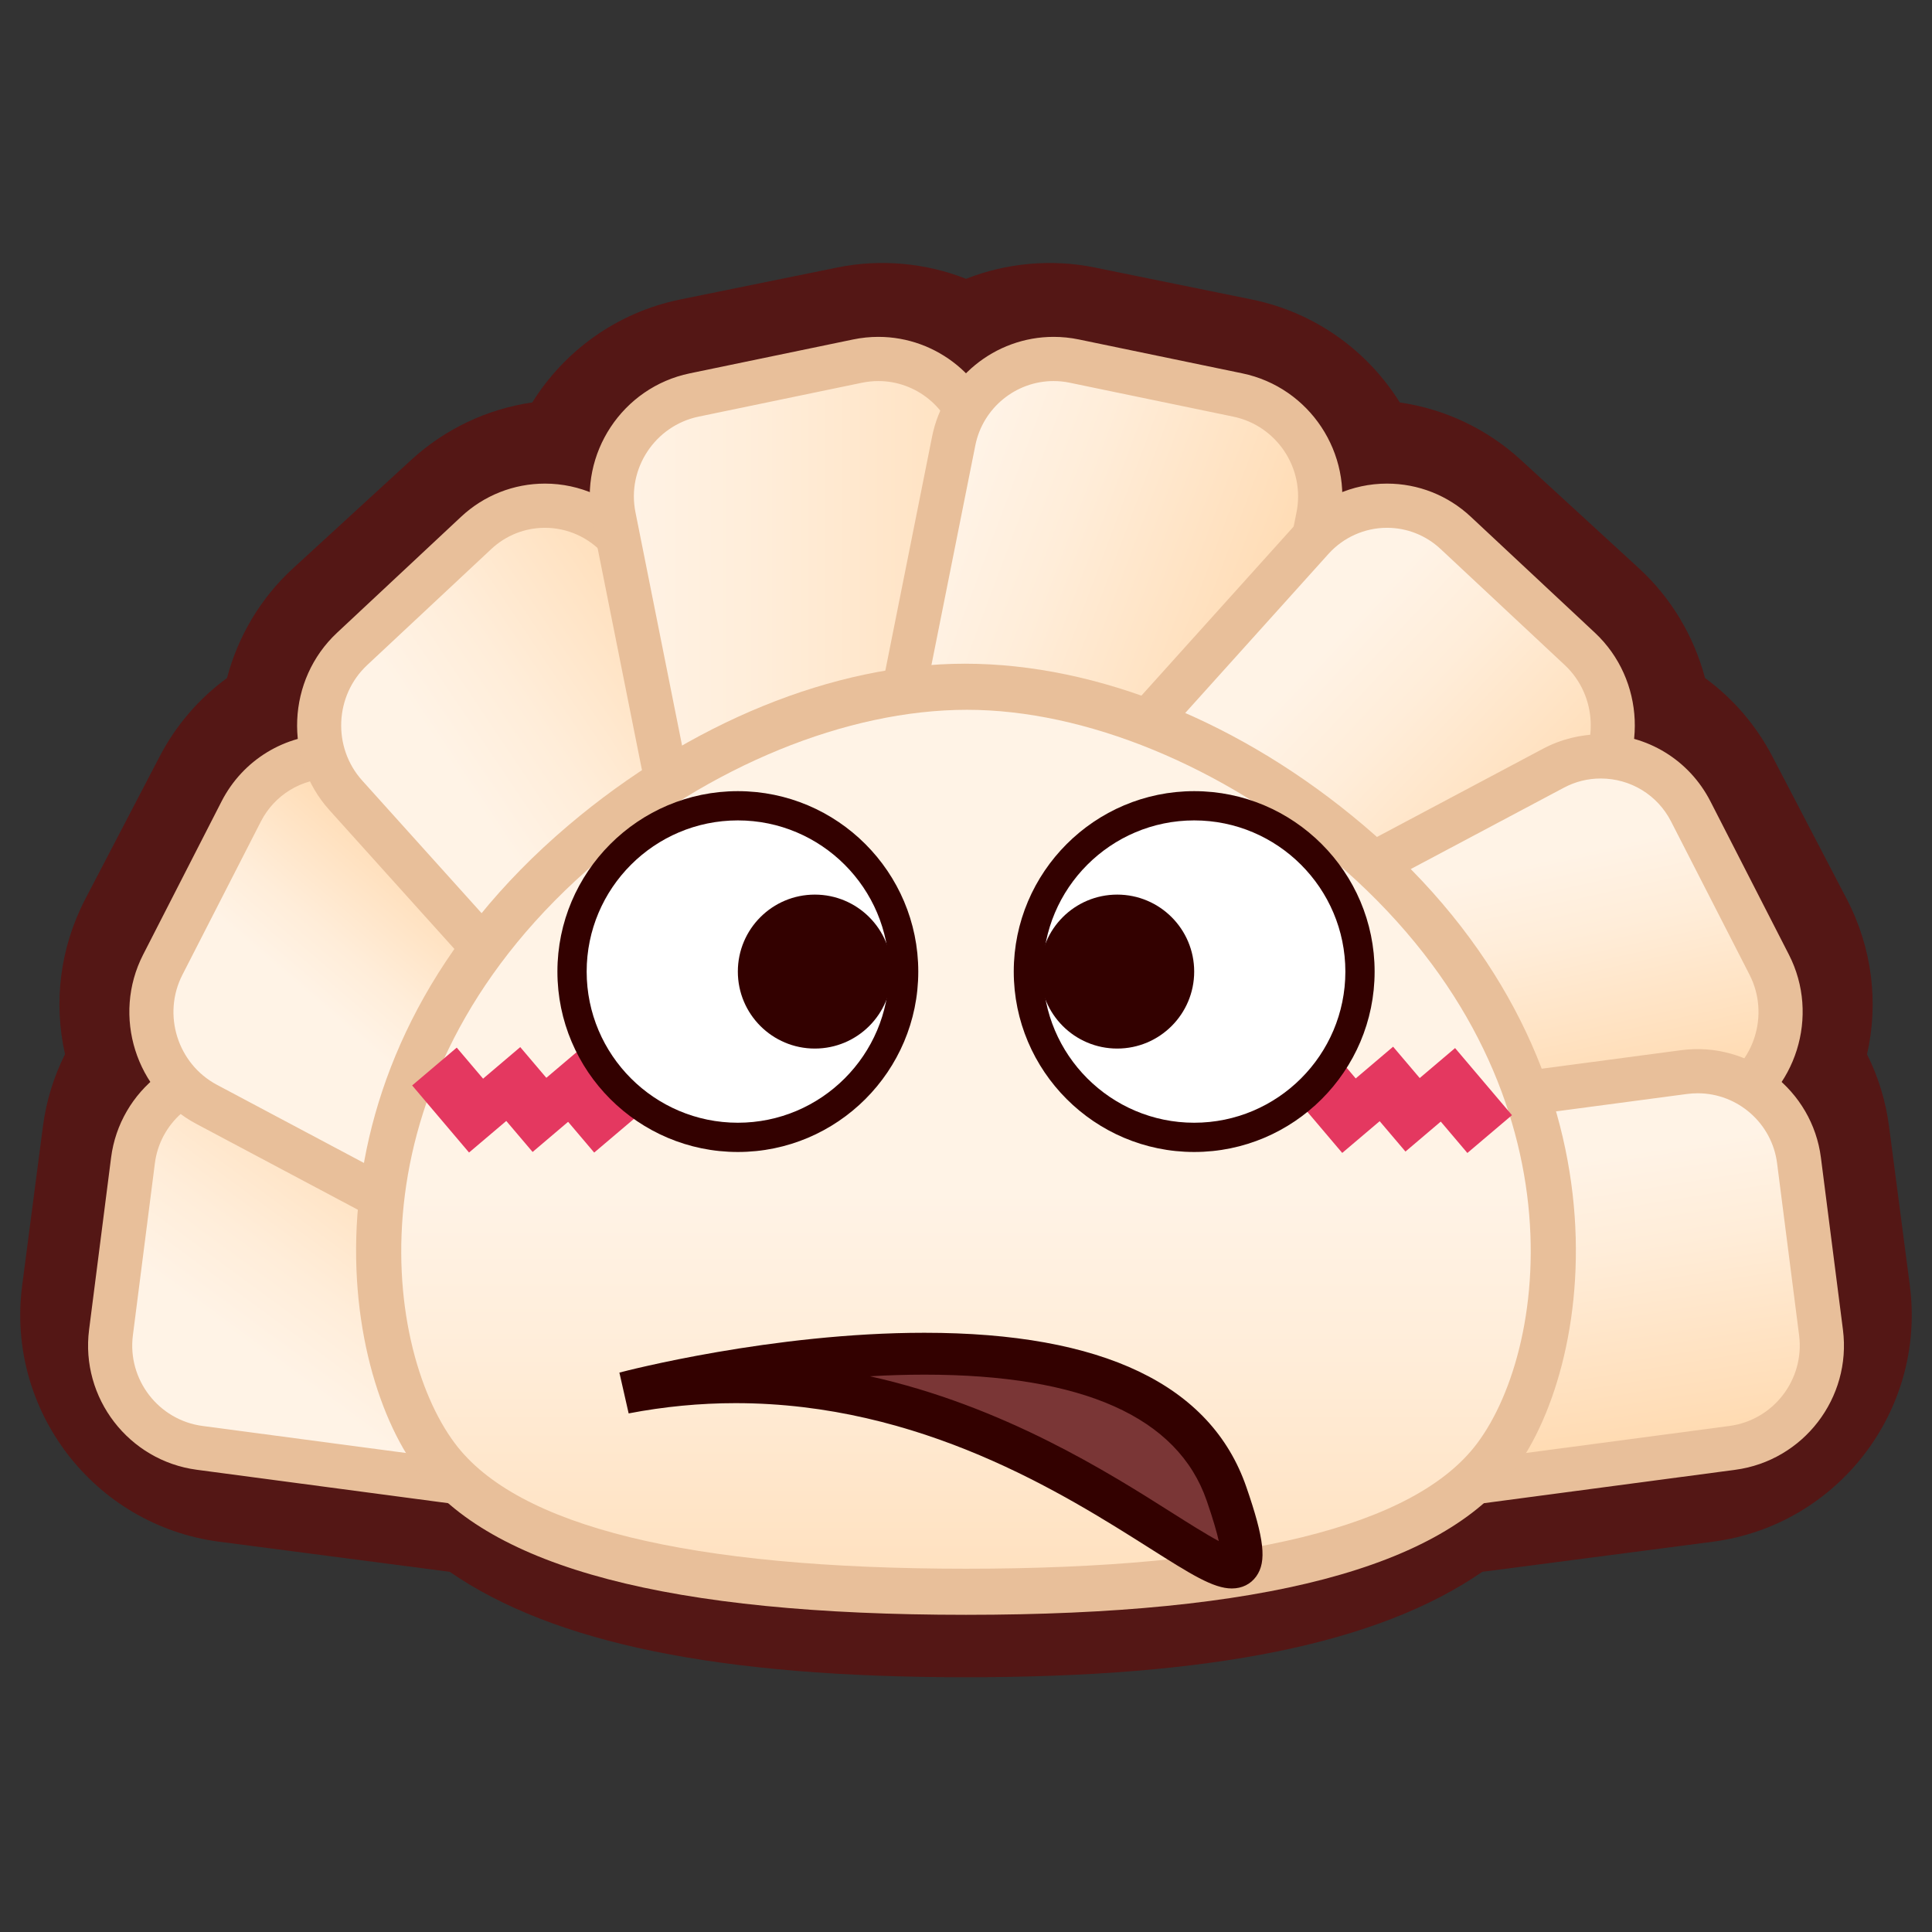 <?xml version="1.0" encoding="utf-8"?>
<!-- Generator: Adobe Illustrator 15.0.2, SVG Export Plug-In . SVG Version: 6.00 Build 0)  -->
<!DOCTYPE svg PUBLIC "-//W3C//DTD SVG 1.1//EN" "http://www.w3.org/Graphics/SVG/1.1/DTD/svg11.dtd">
<svg version="1.1" id="レイヤー_1" xmlns="http://www.w3.org/2000/svg" xmlns:xlink="http://www.w3.org/1999/xlink" x="0px"
	 y="0px" width="64px" height="64px" viewBox="0 0 64 64" style="enable-background:new 0 0 64 64;" xml:space="preserve">
<rect x="0" y="0" width="64" height="64" fill="#333333" stroke="none"/>
<g>
	<g>
		<path style="fill:#541715;" d="M32,55.561c-8.153,0-13.654-1.116-17.103-3.493l-7.637-0.997
			c-4.137-0.541-7.064-4.346-6.526-8.483l0.687-5.267
			c0.11-0.849,0.36-1.657,0.733-2.399c-0.384-1.697-0.176-3.514,0.674-5.145
			l2.457-4.711c0.547-1.05,1.314-1.933,2.234-2.604
			c0.362-1.373,1.106-2.643,2.187-3.634l3.913-3.59
			c1.125-1.032,2.521-1.69,4.013-1.907c1.062-1.7,2.791-2.979,4.904-3.411
			l5.208-1.06c1.427-0.292,2.932-0.148,4.258,0.376
			c1.327-0.524,2.832-0.667,4.26-0.375l5.202,1.059
			c2.114,0.432,3.844,1.711,4.906,3.412c1.492,0.216,2.889,0.875,4.013,1.906
			l3.913,3.591c1.078,0.991,1.821,2.259,2.185,3.631
			c0.921,0.672,1.69,1.558,2.238,2.611l2.454,4.705
			c0.853,1.633,1.061,3.452,0.675,5.15c0.373,0.743,0.622,1.553,0.731,2.401
			l0.687,5.259c0.537,4.141-2.391,7.945-6.525,8.485l-7.637,0.997
			C45.656,54.444,40.154,55.561,32,55.561z M9.54,42.565l7.667,1.001
			c0.891,0.116,1.723,0.504,2.385,1.11C20.144,45.183,22.668,46.832,32,46.832
			c9.334,0,11.856-1.648,12.407-2.154c0.661-0.607,1.495-0.995,2.386-1.111
			l7.667-1.001l-0.468-3.582c-0.899-0.708-1.491-1.747-1.633-2.898
			c-0.129-1.053,0.131-2.104,0.712-2.968l-1.815-3.479
			c-1.07-0.242-2.02-0.882-2.646-1.803c-0.609-0.896-0.859-1.979-0.717-3.035
			l-2.686-2.465c-1.287,0.771-2.911,0.838-4.281,0.113
			c-1.554-0.822-2.447-2.483-2.311-4.201l-3.359-0.684
			c-0.819,0.918-2,1.459-3.257,1.459c-1.256,0-2.437-0.541-3.256-1.458
			l-3.359,0.684c0.137,1.721-0.759,3.385-2.316,4.206
			c-1.372,0.722-2.995,0.652-4.278-0.117l-2.685,2.463
			C16.249,25.855,16,26.936,15.392,27.832c-0.626,0.922-1.577,1.563-2.648,1.806
			l-1.814,3.479c0.582,0.865,0.84,1.919,0.71,2.972
			c-0.142,1.15-0.734,2.188-1.633,2.895L9.54,42.565z"/>
		<g>
			<g>
				<g>
					
						<linearGradient id="SVGID_1_" gradientUnits="userSpaceOnUse" x1="14.061" y1="48.868" x2="19.709" y2="41.186">
						<stop  offset="0" style="stop-color:#FFF3E6"/>
						<stop  offset="0.303" style="stop-color:#FFEDD9"/>
						<stop  offset="0.862" style="stop-color:#FFDDB7"/>
						<stop  offset="1" style="stop-color:#FFD9AD"/>
					</linearGradient>
					<path style="fill:url(#SVGID_1_);" d="M32.086,47.916c-0.237,1.855-1.948,3.172-3.802,2.926
						L6.615,47.963c-1.854-0.246-3.176-1.965-2.939-3.82l0.729-5.703
						c0.237-1.855,1.948-3.172,3.802-2.926l21.67,2.879
						c1.854,0.246,3.176,1.965,2.939,3.82L32.086,47.916z"/>
				</g>
				<path style="fill:#E8BF9A;" d="M28.73,51.604c-0.179,0-0.36-0.013-0.542-0.036
					L6.519,48.688c-2.256-0.3-3.857-2.381-3.568-4.639l0.729-5.703
					c0.285-2.227,2.339-3.857,4.624-3.559l21.67,2.879
					c2.256,0.3,3.857,2.381,3.568,4.639l-0.73,5.703
					C32.55,50.058,30.795,51.604,28.73,51.604z M7.761,36.216
					c-1.331,0-2.461,0.996-2.63,2.316l-0.729,5.703
					c-0.187,1.462,0.849,2.809,2.31,3.002l21.669,2.879
					c1.472,0.197,2.797-0.857,2.98-2.293l0.73-5.703
					c0.187-1.462-0.849-2.809-2.31-3.002L8.111,36.239
					C7.994,36.224,7.877,36.216,7.761,36.216z"/>
			</g>
			<g>
				<g>
					
						<linearGradient id="SVGID_2_" gradientUnits="userSpaceOnUse" x1="17.077" y1="38.874" x2="21.235" y2="34.023">
						<stop  offset="0" style="stop-color:#FFF3E6"/>
						<stop  offset="0.303" style="stop-color:#FFEDD9"/>
						<stop  offset="0.862" style="stop-color:#FFDDB7"/>
						<stop  offset="1" style="stop-color:#FFD9AD"/>
					</linearGradient>
					<path style="fill:url(#SVGID_2_);" d="M30.796,45.461c-0.852,1.665-2.9,2.31-4.551,1.432
						L6.844,36.582c-1.651-0.878-2.305-2.958-1.453-4.623l2.599-5.078
						c0.852-1.665,2.9-2.309,4.552-1.432l19.401,10.308
						c1.651,0.878,2.305,2.958,1.454,4.623L30.796,45.461z"/>
				</g>
				<path style="fill:#E8BF9A;" d="M27.813,48.017c-0.663,0-1.324-0.165-1.912-0.478
					L6.501,37.229c-2.006-1.067-2.796-3.58-1.761-5.603l2.599-5.078
					c0.702-1.371,2.094-2.222,3.635-2.222c0.662,0,1.323,0.165,1.912,0.478
					l19.401,10.308c2.006,1.067,2.796,3.58,1.762,5.603l-2.601,5.08
					C30.746,47.165,29.354,48.017,27.813,48.017z M10.973,25.789
					c-0.988,0-1.882,0.546-2.332,1.426l-2.599,5.078
					c-0.673,1.315-0.16,2.949,1.145,3.643l19.4,10.311
					c1.264,0.673,2.912,0.143,3.557-1.118l2.601-5.08
					c0.673-1.315,0.159-2.95-1.146-3.645L12.198,26.096
					C11.815,25.892,11.403,25.789,10.973,25.789z"/>
			</g>
			<g>
				<g>
					<g>
						
							<linearGradient id="SVGID_3_" gradientUnits="userSpaceOnUse" x1="19.841" y1="32.722" x2="28.723" y2="26.762">
							<stop  offset="0" style="stop-color:#FFF3E6"/>
							<stop  offset="0.303" style="stop-color:#FFEDD9"/>
							<stop  offset="0.862" style="stop-color:#FFDDB7"/>
							<stop  offset="1" style="stop-color:#FFD9AD"/>
						</linearGradient>
						<path style="fill:url(#SVGID_3_);" d="M31.033,43.011c-1.366,1.277-3.508,1.186-4.759-0.205
							L11.455,26.345c-1.251-1.39-1.157-3.572,0.209-4.849l4.111-3.844
							c1.366-1.277,3.508-1.185,4.759,0.205l14.819,16.459
							c1.252,1.39,1.157,3.571-0.208,4.849L31.033,43.011z"/>
					</g>
					<path style="fill:#E8BF9A;" d="M28.754,44.644c-1.151,0-2.253-0.491-3.024-1.349
						L10.911,26.835c-1.519-1.688-1.406-4.322,0.253-5.873l4.111-3.844
						c0.757-0.708,1.744-1.098,2.778-1.098c1.151,0,2.253,0.491,3.024,1.348
						L35.897,33.828c1.52,1.687,1.406,4.32-0.252,5.872l-4.113,3.845
						C30.775,44.253,29.788,44.644,28.754,44.644z M18.053,17.484
						c-0.662,0-1.293,0.25-1.779,0.704l-4.111,3.844
						c-1.08,1.01-1.154,2.725-0.165,3.824l14.819,16.461
						c0.938,1.043,2.689,1.118,3.715,0.16l4.112-3.845
						c1.08-1.011,1.154-2.727,0.164-3.825L19.99,18.348
						C19.496,17.799,18.79,17.484,18.053,17.484z"/>
				</g>
			</g>
			<g>
				<g>
					
						<linearGradient id="SVGID_4_" gradientUnits="userSpaceOnUse" x1="20.267" y1="26.828" x2="36.856" y2="26.828">
						<stop  offset="0" style="stop-color:#FFF3E6"/>
						<stop  offset="0.303" style="stop-color:#FFEDD9"/>
						<stop  offset="0.862" style="stop-color:#FFDDB7"/>
						<stop  offset="1" style="stop-color:#FFD9AD"/>
					</linearGradient>
					<path style="fill:url(#SVGID_4_);" d="M32.406,14.605c-0.367-1.834-2.165-3.023-3.996-2.644
						l-5.414,1.123c-1.831,0.38-3.029,2.191-2.663,4.025l4.384,21.942
						c0.366,1.834,2.164,3.022,3.995,2.643l5.416-1.124
						c1.831-0.38,3.029-2.191,2.663-4.025L32.406,14.605z"/>
				</g>
				<path style="fill:#E8BF9A;" d="M28.026,42.497c-0,0-0,0-0,0
					c-1.951,0-3.644-1.389-4.026-3.302L19.616,17.253
					c-0.446-2.232,1.004-4.423,3.232-4.885l5.414-1.123
					c0.275-0.057,0.556-0.086,0.834-0.086c1.951,0,3.645,1.389,4.027,3.302
					l4.386,21.94c0.445,2.231-1.005,4.423-3.232,4.886l-5.416,1.124
					C28.585,42.468,28.305,42.497,28.026,42.497z M29.096,12.623
					c-0.179,0-0.36,0.019-0.538,0.055l-5.414,1.123
					c-1.443,0.3-2.383,1.72-2.094,3.166l4.384,21.941
					c0.246,1.231,1.336,2.125,2.591,2.125l0,0c0.18,0,0.36-0.019,0.538-0.056
					l5.416-1.124c1.443-0.299,2.383-1.719,2.094-3.165l-4.385-21.94
					C31.442,13.517,30.352,12.623,29.096,12.623z"/>
			</g>
			<g>
				<g>
					
						<linearGradient id="SVGID_5_" gradientUnits="userSpaceOnUse" x1="28.788" y1="24.333" x2="40.178" y2="28.605">
						<stop  offset="0" style="stop-color:#FFF3E6"/>
						<stop  offset="0.303" style="stop-color:#FFEDD9"/>
						<stop  offset="0.862" style="stop-color:#FFDDB7"/>
						<stop  offset="1" style="stop-color:#FFD9AD"/>
					</linearGradient>
					<path style="fill:url(#SVGID_5_);" d="M31.593,14.605c0.367-1.834,2.165-3.023,3.996-2.644
						l5.416,1.123c1.831,0.38,3.029,2.191,2.663,4.025l-4.383,21.942
						c-0.366,1.834-2.164,3.023-3.995,2.643l-5.418-1.124
						c-1.831-0.381-3.029-2.191-2.663-4.025L31.593,14.605z"/>
				</g>
				<path style="fill:#E8BF9A;" d="M35.978,42.497c-0.279,0-0.561-0.029-0.837-0.086
					l-5.417-1.124c-2.228-0.464-3.678-2.655-3.231-4.886l4.384-21.94
					c0.382-1.914,2.076-3.302,4.026-3.302c0.279,0,0.561,0.029,0.835,0.086
					l5.416,1.123c2.228,0.462,3.678,2.653,3.232,4.885l-4.383,21.942
					C39.62,41.108,37.928,42.497,35.978,42.497z M34.902,12.623
					c-1.255,0-2.345,0.894-2.592,2.126l-4.384,21.94
					c-0.289,1.445,0.65,2.865,2.094,3.165l5.417,1.124
					c1.43,0.296,2.848-0.661,3.129-2.069l4.383-21.941
					c0.289-1.446-0.65-2.866-2.094-3.166l-5.416-1.123
					C35.263,12.641,35.082,12.623,34.902,12.623z"/>
			</g>
			<g>
				<g>
					<g>
						
							<linearGradient id="SVGID_6_" gradientUnits="userSpaceOnUse" x1="37.949" y1="27.856" x2="45.833" y2="35.231">
							<stop  offset="0" style="stop-color:#FFF3E6"/>
							<stop  offset="0.303" style="stop-color:#FFEDD9"/>
							<stop  offset="0.862" style="stop-color:#FFDDB7"/>
							<stop  offset="1" style="stop-color:#FFD9AD"/>
						</linearGradient>
						<path style="fill:url(#SVGID_6_);" d="M32.966,43.011c1.366,1.277,3.507,1.186,4.759-0.205
							l14.818-16.46c1.252-1.39,1.157-3.572-0.208-4.849l-4.111-3.843
							c-1.365-1.277-3.507-1.185-4.759,0.205L28.646,34.316
							c-1.251,1.391-1.157,3.572,0.208,4.85L32.966,43.011z"/>
					</g>
					<path style="fill:#E8BF9A;" d="M35.244,44.644L35.244,44.644
						c-1.034,0-2.021-0.391-2.778-1.099l-4.111-3.845
						c-1.658-1.551-1.771-4.186-0.253-5.873l14.819-16.459
						c0.771-0.856,1.874-1.348,3.024-1.348c1.035,0,2.021,0.39,2.778,1.099
						l4.111,3.842c1.658,1.552,1.771,4.187,0.252,5.874L38.269,43.295
						C37.497,44.152,36.395,44.644,35.244,44.644z M45.945,17.484
						c-0.736,0-1.442,0.315-1.937,0.864L29.19,34.806
						c-0.989,1.1-0.916,2.816,0.165,3.826l4.111,3.845
						c0.485,0.453,1.117,0.703,1.778,0.703l0,0c0.736,0,1.442-0.314,1.937-0.863
						l14.818-16.461c0.99-1.099,0.916-2.814-0.164-3.825l-4.111-3.842
						C47.239,17.734,46.607,17.484,45.945,17.484z"/>
				</g>
			</g>
			<g>
				<g>
					<linearGradient id="SVGID_7_" gradientUnits="userSpaceOnUse" x1="43.281" y1="30.205" x2="45.16" y2="38.659">
						<stop  offset="0" style="stop-color:#FFF3E6"/>
						<stop  offset="0.303" style="stop-color:#FFEDD9"/>
						<stop  offset="0.862" style="stop-color:#FFDDB7"/>
						<stop  offset="1" style="stop-color:#FFD9AD"/>
					</linearGradient>
					<path style="fill:url(#SVGID_7_);" d="M33.203,45.461c0.852,1.665,2.9,2.31,4.552,1.432
						l19.4-10.311c1.651-0.878,2.306-2.958,1.454-4.623l-2.6-5.078
						c-0.852-1.665-2.9-2.309-4.552-1.432L32.057,35.758
						c-1.651,0.878-2.306,2.958-1.454,4.623L33.203,45.461z"/>
				</g>
				<path style="fill:#E8BF9A;" d="M36.187,48.017c-0.001,0-0.001,0-0.001,0
					c-1.54,0-2.933-0.852-3.634-2.223l-2.6-5.08
					c-1.035-2.022-0.245-4.535,1.762-5.603l19.4-10.308
					c0.589-0.313,1.25-0.478,1.912-0.478c1.541,0,2.934,0.852,3.635,2.223
					l2.6,5.078c1.034,2.022,0.244,4.535-1.762,5.603L38.099,47.539
					C37.51,47.852,36.849,48.017,36.187,48.017z M53.026,25.789
					c-0.43,0-0.842,0.103-1.225,0.307L32.4,36.404
					c-1.305,0.693-1.819,2.328-1.146,3.644l2.6,5.08
					c0.646,1.262,2.295,1.79,3.557,1.118l19.4-10.311
					c1.305-0.693,1.819-2.327,1.146-3.643l-2.6-5.078
					C54.908,26.335,54.015,25.789,53.026,25.789z"/>
			</g>
			<g>
				<g>
					
						<linearGradient id="SVGID_8_" gradientUnits="userSpaceOnUse" x1="45.174" y1="39.563" x2="46.791" y2="49.642">
						<stop  offset="0" style="stop-color:#FFF3E6"/>
						<stop  offset="0.303" style="stop-color:#FFEDD9"/>
						<stop  offset="0.862" style="stop-color:#FFDDB7"/>
						<stop  offset="1" style="stop-color:#FFD9AD"/>
					</linearGradient>
					<path style="fill:url(#SVGID_8_);" d="M31.912,47.916c0.237,1.855,1.948,3.172,3.802,2.926
						l21.672-2.879c1.854-0.246,3.176-1.965,2.938-3.82l-0.73-5.703
						c-0.237-1.855-1.948-3.172-3.802-2.926l-21.672,2.879
						c-1.854,0.246-3.176,1.965-2.938,3.82L31.912,47.916z"/>
				</g>
				<path style="fill:#E8BF9A;" d="M35.268,51.604L35.268,51.604
					c-2.064-0.001-3.819-1.546-4.081-3.595l-0.73-5.703
					c-0.289-2.258,1.312-4.339,3.567-4.639l21.672-2.879
					c2.28-0.296,4.34,1.331,4.624,3.559l0.73,5.703
					c0.289,2.258-1.312,4.339-3.567,4.639l-21.672,2.879
					C35.628,51.591,35.447,51.604,35.268,51.604z M56.238,36.216
					c-0.115,0-0.232,0.008-0.35,0.023l-21.672,2.879
					c-1.46,0.193-2.496,1.54-2.31,3.002l0.73,5.703
					c0.169,1.32,1.3,2.316,2.63,2.316l0,0c0.116,0,0.232-0.008,0.35-0.023
					l21.672-2.879c1.461-0.193,2.496-1.54,2.31-3.002l-0.73-5.703
					C58.699,37.212,57.568,36.216,56.238,36.216z"/>
			</g>
			<g>
				<linearGradient id="SVGID_9_" gradientUnits="userSpaceOnUse" x1="32" y1="39.5" x2="32" y2="57">
					<stop  offset="0" style="stop-color:#FFF3E6"/>
					<stop  offset="0.303" style="stop-color:#FFEDD9"/>
					<stop  offset="0.862" style="stop-color:#FFDDB7"/>
					<stop  offset="1" style="stop-color:#FFD9AD"/>
				</linearGradient>
				<path style="fill:url(#SVGID_9_);" d="M44.677,27.923C40.331,24.238,35.575,22.741,32,22.75
					c-3.575-0.009-8.33,1.488-12.677,5.173
					c-8.523,7.227-7.601,16.698-4.866,20.347C17.258,52.017,25.421,52.729,32,52.729
					c6.581,0,14.742-0.713,17.544-4.46C52.275,44.621,53.2,35.149,44.677,27.923z"
					/>
				<path style="fill:#E8BF9A;" d="M32,53.493c-9.819,0-15.757-1.56-18.154-4.767
					c-2.742-3.658-4.095-13.688,4.984-21.386c4.014-3.403,8.802-5.354,13.137-5.354
					c4.402,0,9.19,1.951,13.203,5.354c9.076,7.695,7.726,17.726,4.985,21.386
					C47.757,51.934,41.818,53.493,32,53.493z M32.033,23.513
					c-3.987,0-8.529,1.866-12.216,4.992c-8.305,7.041-7.191,16.049-4.749,19.307
					C17.128,50.568,22.825,51.966,32,51.966S46.872,50.568,48.933,47.812
					c2.44-3.26,3.553-12.269-4.749-19.308
					C40.497,25.379,35.954,23.513,32.033,23.513z"/>
			</g>
		</g>
	</g>
	<g>
		
			<rect x="13.892" y="35.464" transform="matrix(0.647 0.763 -0.763 0.647 33.201 1.159)" style="fill:#E43860;" width="2.913" height="1.936"/>
		
			<rect x="15.965" y="35.464" transform="matrix(0.647 0.762 -0.762 0.647 33.928 -0.424)" style="fill:#E43860;" width="2.914" height="1.937"/>
		
			<rect x="18.037" y="35.464" transform="matrix(0.647 0.763 -0.763 0.647 34.665 -2.002)" style="fill:#E43860;" width="2.913" height="1.936"/>
		
			<rect x="42.815" y="35.464" transform="matrix(0.647 0.763 -0.763 0.647 43.413 -20.896)" style="fill:#E43860;" width="2.913" height="1.936"/>
		
			<rect x="44.887" y="35.464" transform="matrix(0.647 0.762 -0.762 0.647 44.13 -22.476)" style="fill:#E43860;" width="2.914" height="1.937"/>
		
			<rect x="46.96" y="35.464" transform="matrix(0.647 0.763 -0.763 0.647 44.877 -24.057)" style="fill:#E43860;" width="2.913" height="1.936"/>
	</g>
	<g>
		<g>
			<g>
				<circle style="fill:#FFFFFF;" cx="24.442" cy="32.185" r="5.492"/>
				<path style="fill:#330100;" d="M24.442,38.161c-3.295,0-5.977-2.681-5.977-5.976
					s2.682-5.977,5.977-5.977s5.977,2.682,5.977,5.977S27.738,38.161,24.442,38.161
					z M24.442,27.177c-2.762,0-5.008,2.247-5.008,5.008
					c0,2.761,2.247,5.007,5.008,5.007c2.761,0,5.008-2.246,5.008-5.007
					C29.45,29.423,27.204,27.177,24.442,27.177z"/>
			</g>
			<circle style="fill:#330100;" cx="26.992" cy="32.185" r="2.55"/>
		</g>
		<g>
			<g>
				<circle style="fill:#FFFFFF;" cx="39.559" cy="32.185" r="5.492"/>
				<path style="fill:#330100;" d="M39.559,38.161c-3.295,0-5.977-2.681-5.977-5.976
					s2.682-5.977,5.977-5.977s5.977,2.682,5.977,5.977
					S42.854,38.161,39.559,38.161z M39.559,27.177c-2.762,0-5.008,2.247-5.008,5.008
					c0,2.761,2.246,5.007,5.008,5.007s5.008-2.246,5.008-5.007
					C44.566,29.423,42.32,27.177,39.559,27.177z"/>
			</g>
			<circle style="fill:#330100;" cx="37.009" cy="32.185" r="2.55"/>
		</g>
	</g>
	<path style="fill:#7A3636;" d="M20.694,46.14c0,0,17.212-4.529,19.935,3.344
		S34.698,43.443,20.694,46.14z"/>
	<path style="fill:#330100;" d="M40.805,52.62c-0.613,0-1.361-0.474-2.719-1.333
		c-2.839-1.797-7.588-4.806-13.719-4.806c-1.179,0-2.37,0.114-3.542,0.34
		L20.518,45.469c0.205-0.055,5.072-1.319,10.103-1.319
		c5.904,0,9.493,1.718,10.665,5.107c0.596,1.724,0.68,2.471,0.33,2.961
		C41.43,52.478,41.143,52.62,40.805,52.62z M28.819,45.591
		c4.419,0.982,7.904,3.189,10.009,4.523c0.544,0.344,1.136,0.719,1.546,0.936
		c-0.061-0.273-0.178-0.694-0.401-1.34c-0.957-2.769-4.104-4.173-9.353-4.173
		C30.017,45.537,29.413,45.557,28.819,45.591z"/>
</g>
</svg>
